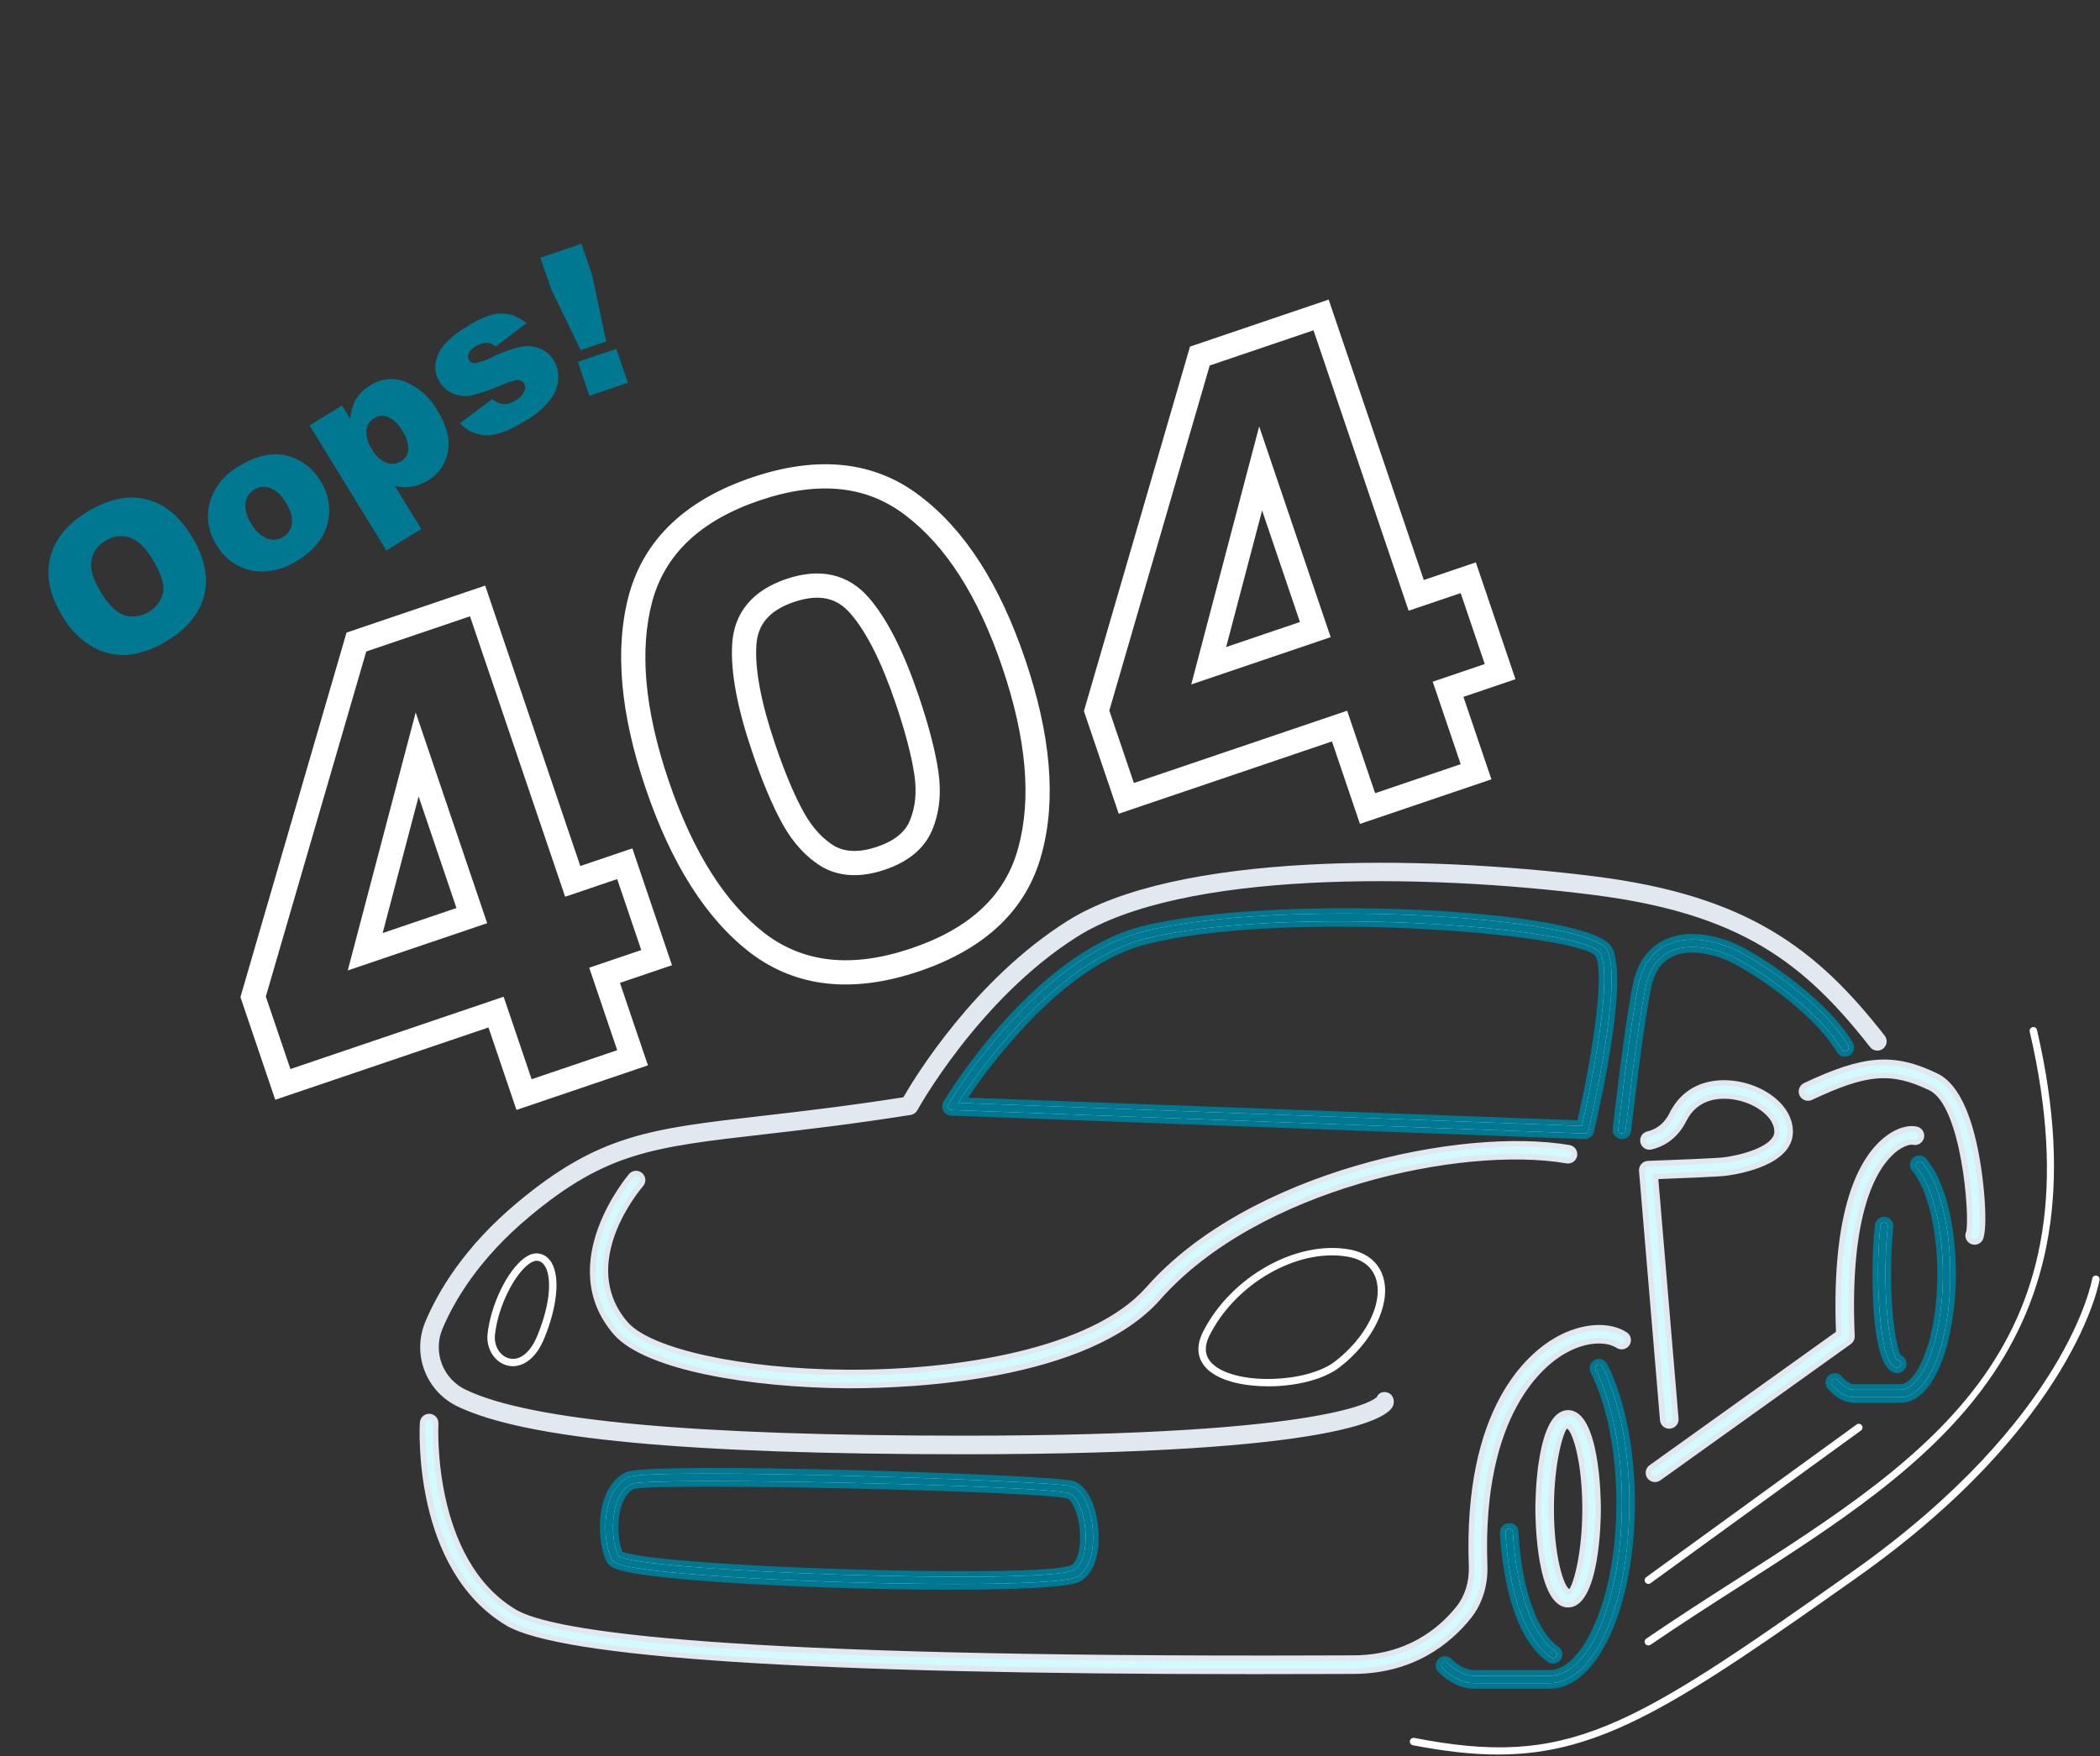 <svg width="520" height="435" viewBox="0 0 520 435" fill="none" xmlns="http://www.w3.org/2000/svg">
<rect x="0" y="0" width="520" height="435" fill="#333333" stroke="none"/>
<path d="M15.432 152.587C12.334 147.54 11.327 142.745 12.409 138.202C13.492 133.659 16.552 129.85 21.588 126.775C26.734 123.643 31.551 122.564 36.026 123.624C40.501 124.683 44.327 127.668 47.341 132.674C49.344 135.671 50.591 139.109 50.975 142.694C51.19 145.703 50.507 148.708 49.012 151.328C47.203 154.328 44.652 156.811 41.604 158.538C38.689 160.47 35.374 161.717 31.908 162.187C28.858 162.465 25.795 161.819 23.117 160.333C19.904 158.49 17.249 155.814 15.432 152.587ZM25.013 146.76C26.935 149.896 28.897 151.785 30.898 152.427C31.904 152.692 32.954 152.751 33.983 152.601C35.013 152.451 36.002 152.094 36.891 151.554C37.779 151.013 38.55 150.299 39.157 149.453C39.764 148.608 40.194 147.649 40.421 146.634C40.732 144.607 39.824 141.861 37.697 138.398C35.906 135.485 34.012 133.716 32.017 133.09C31.008 132.79 29.944 132.717 28.904 132.879C27.863 133.04 26.871 133.431 26 134.022C25.103 134.528 24.332 135.231 23.745 136.078C23.159 136.925 22.772 137.894 22.614 138.912C22.281 140.993 23.087 143.616 25.013 146.76Z" fill="#007892"/>
<path d="M53.662 135.048C52.647 133.506 51.968 131.768 51.67 129.947C51.373 128.126 51.462 126.262 51.934 124.478C52.492 122.56 53.426 120.772 54.68 119.216C55.934 117.661 57.484 116.37 59.24 115.417C63.738 112.663 67.93 111.879 71.815 113.065C74.988 114.076 77.668 116.236 79.329 119.122C80.349 120.664 81.033 122.402 81.338 124.225C81.644 126.047 81.564 127.914 81.103 129.704C80.163 133.307 77.706 136.399 73.639 138.832C70.583 140.905 66.893 141.833 63.22 141.451C61.24 141.194 59.347 140.482 57.689 139.371C56.031 138.26 54.652 136.78 53.662 135.048ZM62.258 129.749C63.096 131.401 64.49 132.704 66.195 133.43C66.841 133.65 67.527 133.725 68.206 133.651C68.884 133.576 69.538 133.354 70.121 132.999C70.704 132.644 71.201 132.165 71.579 131.596C71.956 131.028 72.204 130.383 72.305 129.708C72.397 127.822 71.835 125.961 70.713 124.442C69.888 122.826 68.519 121.553 66.847 120.847C66.216 120.616 65.541 120.531 64.873 120.599C64.204 120.667 63.56 120.887 62.989 121.241C62.391 121.595 61.882 122.082 61.5 122.663C61.118 123.243 60.874 123.904 60.786 124.594C60.659 126.431 61.179 128.255 62.258 129.749Z" fill="#007892"/>
<path d="M95.663 136.351L76.663 105.378L84.689 100.439L86.715 103.757C86.849 102.118 87.3 100.52 88.043 99.052C88.914 97.594 90.134 96.375 91.594 95.506C92.912 94.618 94.434 94.076 96.017 93.932C97.601 93.787 99.195 94.044 100.653 94.678C103.898 96.126 106.592 98.579 108.334 101.676C110.625 105.408 111.484 108.812 110.911 111.889C110.652 113.363 110.073 114.762 109.216 115.989C108.358 117.216 107.243 118.241 105.947 118.991C104.721 119.774 103.349 120.301 101.913 120.539C100.527 120.761 99.11 120.689 97.754 120.329L104.321 131.03L95.663 136.351ZM92.2 111.389C92.952 112.866 94.21 114.023 95.744 114.649C96.342 114.854 96.978 114.921 97.605 114.845C98.232 114.769 98.834 114.553 99.365 114.211C99.853 113.914 100.265 113.506 100.567 113.021C100.87 112.536 101.054 111.987 101.106 111.417C101.134 109.686 100.585 107.996 99.545 106.611C98.791 105.126 97.554 103.943 96.037 103.256C95.492 103.044 94.904 102.962 94.321 103.016C93.738 103.069 93.176 103.257 92.677 103.564C92.15 103.878 91.7 104.307 91.363 104.82C91.026 105.333 90.809 105.916 90.73 106.525C90.641 108.268 91.16 109.987 92.2 111.389Z" fill="#007892"/>
<path d="M113.874 104.856L121.902 98.821C122.681 99.535 123.668 99.982 124.718 100.097C125.765 100.096 126.788 99.783 127.656 99.197C128.646 98.674 129.43 97.832 129.88 96.808C130.017 96.519 130.079 96.202 130.06 95.883C130.042 95.565 129.944 95.257 129.775 94.986C129.583 94.681 129.305 94.438 128.976 94.289C128.647 94.139 128.281 94.089 127.924 94.145C126.476 94.48 125.064 94.959 123.711 95.574C121.415 96.567 119.041 97.372 116.615 97.981C115.164 98.244 113.669 98.088 112.304 97.531C110.879 96.981 109.68 95.967 108.903 94.652C108.02 93.29 107.644 91.661 107.841 90.05C108.089 88.361 108.81 86.776 109.921 85.479C111.519 83.683 113.399 82.161 115.488 80.972C117.436 79.67 119.558 78.651 121.792 77.946C123.21 77.572 124.697 77.543 126.129 77.861C127.682 78.286 129.131 79.025 130.386 80.034L122.739 85.843C122.195 85.298 121.472 84.967 120.704 84.912C119.688 84.889 118.688 85.175 117.837 85.732C117.058 86.127 116.428 86.763 116.041 87.546C115.924 87.813 115.872 88.103 115.891 88.394C115.91 88.684 115.999 88.965 116.149 89.214C116.314 89.486 116.558 89.701 116.85 89.828C117.141 89.955 117.465 89.988 117.776 89.924C119.219 89.629 120.613 89.128 121.914 88.437C124.195 87.273 126.618 86.409 129.122 85.868C130.706 85.573 132.342 85.75 133.826 86.378C135.188 86.959 136.334 87.951 137.103 89.216C137.907 90.573 138.302 92.133 138.239 93.709C138.141 95.59 137.48 97.398 136.341 98.898C134.64 101.053 132.535 102.855 130.143 104.202C126.045 106.719 122.759 107.926 120.285 107.822C117.84 107.72 115.535 106.654 113.874 104.856Z" fill="#007892"/>
<path d="M133.788 63.831L143.991 60.37L146.647 68.2L150.098 84.587L143.797 86.724L136.51 71.694L133.788 63.831ZM143.09 89.625L152.623 86.392L155.477 94.806L145.957 98.034L143.09 89.625Z" fill="#007892"/>
<mask id="path-6-outside-1_1_932" maskUnits="userSpaceOnUse" x="33.206" y="65.36" width="349.535" height="227.501" fill="black">
<rect fill="white" x="33.206" y="65.36" width="349.535" height="227.501"/>
<path d="M70.034 268.586L62.679 246.9L88.246 159.027L118.261 148.846L141.819 218.305L154.705 213.935L162.593 237.192L149.707 241.563L156.636 261.992L129.764 271.106L122.835 250.677L70.034 268.586ZM103.295 186.865L90.432 235.734L116.833 226.78L103.295 186.865ZM162.697 194.227C156.586 176.208 155.228 160.84 158.625 148.123C162.126 135.37 171.63 126.365 187.135 121.106C202.64 115.847 215.608 117.231 226.041 125.257C236.578 133.248 244.902 146.253 251.014 164.273C257.196 182.502 258.537 197.992 255.036 210.745C251.639 223.462 242.188 232.45 226.683 237.709C211.178 242.967 198.157 241.601 187.62 233.61C177.188 225.584 168.88 212.456 162.697 194.227ZM224.613 173.227C221.024 162.646 217.118 154.918 212.894 150.042C208.635 145.062 202.891 143.797 195.663 146.249C188.434 148.701 184.644 153.199 184.294 159.743C183.908 166.182 185.509 174.692 189.098 185.273C191.514 192.397 193.941 198.174 196.378 202.604C198.78 206.929 201.735 210.132 205.244 212.213C208.823 214.153 213.126 214.271 218.155 212.565C223.184 210.859 226.476 208.166 228.03 204.485C229.655 200.663 230.104 196.305 229.379 191.411C228.618 186.412 227.029 180.351 224.613 173.227ZM278.898 197.745L271.543 176.059L297.109 88.186L327.124 78.006L350.683 147.465L363.569 143.094L371.457 166.352L358.571 170.722L365.5 191.151L338.628 200.266L331.699 179.837L278.898 197.745ZM312.158 116.024L299.296 164.894L325.697 155.939L312.158 116.024Z"/>
</mask>
<path d="M70.034 268.586L67.193 269.549L68.157 272.39L70.998 271.427L70.034 268.586ZM62.679 246.9L59.798 246.061L59.534 246.969L59.838 247.863L62.679 246.9ZM88.246 159.027L87.282 156.186L85.802 156.688L85.365 158.189L88.246 159.027ZM118.261 148.846L121.102 147.883L120.138 145.042L117.297 146.005L118.261 148.846ZM141.819 218.305L138.978 219.269L139.942 222.11L142.783 221.146L141.819 218.305ZM154.705 213.935L157.546 212.971L156.583 210.13L153.742 211.094L154.705 213.935ZM162.593 237.192L163.557 240.033L166.398 239.07L165.434 236.229L162.593 237.192ZM149.707 241.563L148.744 238.722L145.903 239.685L146.866 242.526L149.707 241.563ZM156.636 261.992L157.6 264.833L160.441 263.869L159.477 261.028L156.636 261.992ZM129.764 271.106L126.923 272.07L127.887 274.911L130.728 273.947L129.764 271.106ZM122.835 250.677L125.676 249.714L124.713 246.872L121.872 247.836L122.835 250.677ZM103.295 186.865L106.136 185.901L102.932 176.456L100.394 186.101L103.295 186.865ZM90.432 235.734L87.531 234.971L86.11 240.368L91.396 238.575L90.432 235.734ZM116.833 226.78L117.796 229.621L120.637 228.657L119.674 225.816L116.833 226.78ZM72.875 267.622L65.52 245.936L59.838 247.863L67.193 269.549L72.875 267.622ZM65.559 247.738L91.126 159.865L85.365 158.189L59.798 246.061L65.559 247.738ZM89.209 161.868L119.224 151.687L117.297 146.005L87.282 156.186L89.209 161.868ZM115.42 149.81L138.978 219.269L144.66 217.342L121.102 147.883L115.42 149.81ZM142.783 221.146L155.669 216.776L153.742 211.094L140.856 215.464L142.783 221.146ZM151.864 214.898L159.752 238.156L165.434 236.229L157.546 212.971L151.864 214.898ZM161.63 234.351L148.744 238.722L150.671 244.404L163.557 240.033L161.63 234.351ZM146.866 242.526L153.795 262.956L159.477 261.028L152.548 240.599L146.866 242.526ZM155.673 259.151L128.801 268.265L130.728 273.947L157.6 264.833L155.673 259.151ZM132.605 270.143L125.676 249.714L119.994 251.641L126.923 272.07L132.605 270.143ZM121.872 247.836L69.07 265.745L70.998 271.427L123.799 253.518L121.872 247.836ZM100.394 186.101L87.531 234.971L93.333 236.498L106.196 187.628L100.394 186.101ZM91.396 238.575L117.796 229.621L115.869 223.939L89.469 232.893L91.396 238.575ZM119.674 225.816L106.136 185.901L100.454 187.828L113.992 227.743L119.674 225.816ZM158.625 148.123L155.732 147.328L155.729 147.338L155.726 147.349L158.625 148.123ZM226.041 125.257L224.211 127.635L224.22 127.641L224.228 127.648L226.041 125.257ZM255.036 210.745L252.143 209.951L252.14 209.961L252.137 209.971L255.036 210.745ZM187.62 233.61L185.79 235.988L185.799 235.994L185.807 236.001L187.62 233.61ZM212.894 150.042L210.614 151.992L210.621 151.999L210.627 152.006L212.894 150.042ZM184.294 159.743L187.288 159.922L187.289 159.913L187.289 159.903L184.294 159.743ZM196.378 202.604L193.749 204.05L193.755 204.06L196.378 202.604ZM205.244 212.213L203.714 214.794L203.764 214.823L203.814 214.85L205.244 212.213ZM228.03 204.485L225.269 203.311L225.267 203.317L228.03 204.485ZM229.379 191.411L232.346 190.971L232.345 190.96L229.379 191.411ZM165.538 193.264C159.536 175.567 158.333 160.839 161.523 148.897L155.726 147.349C152.123 160.84 153.635 176.848 159.856 195.191L165.538 193.264ZM161.518 148.917C164.692 137.358 173.281 128.972 188.098 123.947L186.171 118.265C169.978 123.757 159.561 133.383 155.732 147.328L161.518 148.917ZM188.098 123.947C202.916 118.921 214.772 120.372 224.211 127.635L227.87 122.879C216.445 114.089 202.363 112.773 186.171 118.265L188.098 123.947ZM224.228 127.648C234.12 135.15 242.173 147.547 248.173 165.236L253.855 163.309C247.631 144.96 239.035 131.347 227.853 122.867L224.228 127.648ZM248.173 165.236C254.246 183.144 255.428 197.984 252.143 209.951L257.929 211.539C261.646 198.001 260.147 181.86 253.855 163.309L248.173 165.236ZM252.137 209.971C249.064 221.478 240.538 229.842 225.719 234.867L227.647 240.55C243.839 235.058 254.214 225.446 257.934 211.519L252.137 209.971ZM225.719 234.867C210.903 239.893 198.984 238.463 189.433 231.22L185.807 236.001C197.33 244.739 211.453 246.042 227.647 240.55L225.719 234.867ZM189.449 231.233C179.657 223.698 171.614 211.177 165.538 193.264L159.856 195.191C166.146 213.735 174.718 227.469 185.79 235.988L189.449 231.233ZM227.454 172.264C223.818 161.544 219.761 153.386 215.162 148.078L210.627 152.006C214.475 156.449 218.23 163.748 221.772 174.191L227.454 172.264ZM215.174 148.092C212.672 145.166 209.619 143.217 206.037 142.429C202.494 141.649 198.68 142.058 194.699 143.408L196.626 149.09C199.874 147.989 202.546 147.804 204.747 148.288C206.91 148.764 208.858 149.938 210.614 151.992L215.174 148.092ZM194.699 143.408C190.718 144.758 187.442 146.754 185.105 149.528C182.742 152.333 181.504 155.737 181.298 159.582L187.289 159.903C187.434 157.204 188.266 155.088 189.693 153.394C191.145 151.671 193.379 150.192 196.626 149.09L194.699 143.408ZM181.299 159.563C180.879 166.574 182.621 175.517 186.257 186.236L191.939 184.309C188.397 173.866 186.937 165.789 187.288 159.922L181.299 159.563ZM186.257 186.236C188.705 193.455 191.197 199.411 193.749 204.05L199.006 201.158C196.684 196.937 194.323 191.339 191.939 184.309L186.257 186.236ZM193.755 204.06C196.36 208.752 199.659 212.389 203.714 214.794L206.774 209.632C203.811 207.875 201.199 205.107 199.001 201.148L193.755 204.06ZM203.814 214.85C208.334 217.301 213.552 217.294 219.119 215.406L217.191 209.724C212.7 211.247 209.311 211.006 206.674 209.576L203.814 214.85ZM219.119 215.406C224.678 213.521 228.805 210.36 230.794 205.652L225.267 203.317C224.146 205.972 221.69 208.198 217.191 209.724L219.119 215.406ZM230.791 205.658C232.67 201.238 233.137 196.306 232.346 190.971L226.411 191.851C227.071 196.304 226.639 200.088 225.269 203.311L230.791 205.658ZM232.345 190.96C231.548 185.725 229.902 179.482 227.454 172.264L221.772 174.191C224.156 181.22 225.688 187.1 226.413 191.863L232.345 190.96ZM278.898 197.745L276.057 198.709L277.02 201.55L279.861 200.586L278.898 197.745ZM271.543 176.059L268.662 175.221L268.398 176.128L268.701 177.023L271.543 176.059ZM297.109 88.186L296.146 85.345L294.666 85.847L294.229 87.348L297.109 88.186ZM327.124 78.006L329.965 77.042L329.002 74.201L326.161 75.165L327.124 78.006ZM350.683 147.465L347.842 148.428L348.805 151.269L351.646 150.306L350.683 147.465ZM363.569 143.094L366.41 142.13L365.446 139.289L362.605 140.253L363.569 143.094ZM371.457 166.352L372.421 169.193L375.262 168.229L374.298 165.388L371.457 166.352ZM358.571 170.722L357.608 167.881L354.767 168.845L355.73 171.686L358.571 170.722ZM365.5 191.151L366.464 193.992L369.305 193.029L368.341 190.188L365.5 191.151ZM338.628 200.266L335.787 201.229L336.751 204.07L339.592 203.107L338.628 200.266ZM331.699 179.837L334.54 178.873L333.577 176.032L330.736 176.996L331.699 179.837ZM312.158 116.024L314.999 115.06L311.796 105.615L309.257 115.26L312.158 116.024ZM299.296 164.894L296.395 164.13L294.974 169.527L300.26 167.735L299.296 164.894ZM325.697 155.939L326.66 158.78L329.501 157.817L328.538 154.976L325.697 155.939ZM281.739 196.782L274.384 175.095L268.701 177.023L276.057 198.709L281.739 196.782ZM274.423 176.897L299.99 89.024L294.229 87.348L268.662 175.221L274.423 176.897ZM298.073 91.027L328.088 80.847L326.161 75.165L296.146 85.345L298.073 91.027ZM324.283 78.969L347.842 148.428L353.524 146.501L329.965 77.042L324.283 78.969ZM351.646 150.306L364.532 145.935L362.605 140.253L349.719 144.624L351.646 150.306ZM360.728 144.058L368.616 167.315L374.298 165.388L366.41 142.13L360.728 144.058ZM370.494 163.511L357.608 167.881L359.535 173.563L372.421 169.193L370.494 163.511ZM355.73 171.686L362.659 192.115L368.341 190.188L361.412 169.759L355.73 171.686ZM364.537 188.31L337.664 197.425L339.592 203.107L366.464 193.992L364.537 188.31ZM341.469 199.302L334.54 178.873L328.858 180.8L335.787 201.229L341.469 199.302ZM330.736 176.996L277.934 194.904L279.861 200.586L332.663 182.678L330.736 176.996ZM309.257 115.26L296.395 164.13L302.197 165.657L315.06 116.788L309.257 115.26ZM300.26 167.735L326.66 158.78L324.733 153.098L298.332 162.053L300.26 167.735ZM328.538 154.976L314.999 115.06L309.317 116.988L322.855 156.903L328.538 154.976Z" fill="white" mask="url(#path-6-outside-1_1_932)"/>
<g clip-path="url(#clip0_1_932)">
<path d="M383.806 418.256H365.095C361.94 418.256 358.945 416.876 356.191 414.153C355.976 413.941 355.805 413.688 355.687 413.409C355.57 413.131 355.508 412.832 355.506 412.53C355.504 412.227 355.561 411.928 355.675 411.647C355.789 411.367 355.957 411.113 356.169 410.897C356.381 410.682 356.634 410.511 356.912 410.393C357.191 410.276 357.49 410.214 357.792 410.212C358.094 410.21 358.394 410.267 358.674 410.381C358.954 410.495 359.209 410.663 359.425 410.875C361.287 412.714 363.197 413.646 365.086 413.646H383.809C391.577 413.646 400.237 396.634 400.237 372.226C400.237 359.711 397.918 347.937 393.872 339.922C393.595 339.377 393.546 338.744 393.736 338.163C393.926 337.582 394.338 337.101 394.883 336.824C395.428 336.547 396.061 336.499 396.642 336.688C397.223 336.878 397.704 337.291 397.981 337.836C402.337 346.477 404.835 358.993 404.835 372.214C404.835 398.038 395.597 418.256 383.806 418.256ZM384.589 412.058C384.12 412.059 383.662 411.914 383.278 411.644C373.817 405.061 371.821 387.096 371.41 379.676C371.375 379.068 371.582 378.471 371.988 378.016C372.393 377.561 372.962 377.286 373.57 377.25C375.06 377.152 375.93 378.144 375.996 379.417C376.794 393.467 380.495 404.105 385.901 407.871C386.302 408.151 386.603 408.552 386.761 409.014C386.919 409.477 386.925 409.978 386.779 410.445C386.633 410.912 386.342 411.32 385.948 411.61C385.554 411.9 385.079 412.057 384.589 412.058ZM235.343 393.75C204.129 393.75 160.513 391.595 152.62 388.636C151.767 388.317 150.587 387.76 150.075 386.598C147.691 381.166 147.259 368.489 154.991 364.634C160.555 361.862 261.176 365.28 265.768 366.797C269.907 368.174 271.727 374.393 272.01 379.312C272.38 385.57 270.565 390.245 267.159 391.849C264.308 393.175 251.479 393.75 235.343 393.75ZM154.103 384.295C162.274 388.097 257.803 391.071 265.207 387.674C266.721 386.962 267.654 383.553 267.416 379.572C267.118 374.723 265.404 371.526 264.319 371.165C257.743 369.282 163.004 367.196 156.949 368.799C152.816 370.981 152.301 379.581 154.103 384.295ZM470.582 347.446H459.148C457.513 347.446 455.051 346.832 452.593 343.912C452.392 343.681 452.239 343.413 452.143 343.123C452.047 342.833 452.01 342.527 452.034 342.222C452.058 341.917 452.142 341.62 452.282 341.349C452.421 341.077 452.614 340.836 452.848 340.639C453.082 340.443 453.352 340.295 453.644 340.204C453.936 340.113 454.243 340.082 454.547 340.111C454.851 340.14 455.147 340.229 455.416 340.374C455.685 340.518 455.923 340.715 456.115 340.953C456.839 341.817 457.954 342.845 459.145 342.845H470.582C474.396 342.845 479.718 332.46 479.718 315.546C479.718 304.616 477.236 294.374 473.538 290.054C473.325 289.827 473.16 289.559 473.053 289.266C472.947 288.973 472.901 288.662 472.918 288.351C472.935 288.04 473.015 287.735 473.154 287.456C473.292 287.177 473.486 286.929 473.723 286.727C473.96 286.525 474.236 286.373 474.533 286.281C474.831 286.189 475.144 286.158 475.454 286.19C475.764 286.223 476.064 286.318 476.336 286.47C476.608 286.622 476.846 286.827 477.037 287.074C481.527 292.324 484.319 303.237 484.319 315.555C484.313 331.009 479.498 347.446 470.582 347.446ZM469.796 340.094C464.73 340.094 463.669 326.685 463.669 315.424C463.655 311.437 463.847 307.451 464.244 303.484C464.269 303.178 464.354 302.88 464.496 302.608C464.637 302.335 464.832 302.094 465.068 301.898C465.304 301.702 465.577 301.555 465.871 301.467C466.165 301.378 466.473 301.349 466.779 301.381C467.084 301.413 467.379 301.506 467.648 301.654C467.917 301.802 468.153 302.003 468.343 302.244C468.533 302.485 468.673 302.761 468.755 303.057C468.836 303.353 468.858 303.662 468.818 303.967C468.441 307.774 468.258 311.598 468.27 315.424C468.27 327.12 469.76 334.084 470.654 335.657C471.15 335.856 471.562 336.221 471.819 336.69C472.076 337.159 472.161 337.703 472.06 338.228C471.959 338.753 471.679 339.227 471.266 339.567C470.854 339.908 470.336 340.094 469.801 340.094H469.796ZM401.616 282.136C401.531 282.136 401.445 282.13 401.36 282.118C400.754 282.05 400.199 281.744 399.818 281.268C399.437 280.791 399.261 280.183 399.328 279.577C399.45 278.51 402.308 253.354 404.394 243.47C405.41 238.702 407.85 235.126 411.459 233.138C415.887 230.704 421.754 230.734 428.408 233.198C434.183 235.335 451.976 246.756 458.803 258.25C459.114 258.774 459.205 259.4 459.054 259.991C458.904 260.581 458.525 261.088 458.001 261.399C457.477 261.711 456.851 261.801 456.26 261.651C455.67 261.501 455.163 261.122 454.852 260.598C448.495 249.912 431.528 239.259 426.817 237.51C421.51 235.543 416.843 235.424 413.676 237.167C411.238 238.508 409.632 240.952 408.908 244.426C406.843 254.105 403.932 279.836 403.908 280.092C403.843 280.655 403.573 281.175 403.149 281.552C402.725 281.929 402.178 282.137 401.61 282.136H401.616ZM392.429 282.136C392.402 282.139 392.374 282.139 392.346 282.136L235.513 276.317C235.113 276.304 234.723 276.187 234.382 275.976C234.041 275.766 233.761 275.47 233.57 275.118C233.38 274.766 233.284 274.37 233.294 273.97C233.304 273.569 233.419 273.178 233.627 272.836C234.521 271.346 255.827 236.288 282.687 229.44C314.551 221.323 394.012 224.89 399.173 234.676C403.345 242.585 396.148 274.132 394.67 280.372C394.548 280.876 394.26 281.323 393.852 281.643C393.445 281.963 392.942 282.137 392.423 282.136H392.429ZM239.73 271.868L390.615 277.467C393.815 263.485 397.582 241.539 395.085 236.813C390.838 231.276 317.975 225.191 283.808 233.889C263.423 239.092 245.707 262.985 239.724 271.868H239.73Z" fill="#007892"/>
<path d="M310.239 414.653C200.825 414.653 138.641 410.589 125.292 402.561C102.12 388.618 103.881 353.805 103.971 352.33C104.006 351.721 104.281 351.151 104.737 350.746C105.192 350.341 105.789 350.133 106.398 350.168C107.006 350.203 107.576 350.478 107.981 350.934C108.387 351.389 108.595 351.986 108.56 352.595C108.539 352.932 106.888 386.121 127.664 398.622C136.821 404.129 178.977 410.541 327.689 410.02L334.984 409.999C348.215 409.999 356.251 403.413 360.665 397.886C362.751 395.255 363.844 391.732 363.707 387.972C362.259 348.53 378.35 335.121 385.335 331.188C391.658 327.636 398.533 327.18 402.877 330.031C403.365 330.376 403.701 330.897 403.812 331.484C403.923 332.072 403.801 332.679 403.473 333.179C403.145 333.678 402.635 334.03 402.052 334.161C401.468 334.291 400.857 334.19 400.347 333.878C397.963 332.305 393.1 332.09 387.591 335.198C382.716 337.943 366.907 349.853 368.308 387.805C368.481 392.662 367.041 397.26 364.258 400.755C359.216 407.073 350.047 414.6 334.984 414.6L327.707 414.621C321.76 414.642 315.937 414.653 310.239 414.653ZM388.291 398.133C380.412 398.133 380.183 376.201 380.183 373.698C380.183 371.195 380.412 349.263 388.291 349.263C396.17 349.263 396.408 371.195 396.408 373.698C396.408 376.201 396.182 398.133 388.291 398.133ZM388.023 353.811C387.209 354.612 384.784 361.943 384.784 373.701C384.784 385.46 387.209 392.79 388.562 393.589C389.384 392.79 391.807 385.457 391.807 373.701C391.807 361.946 389.384 354.612 388.023 353.811ZM409.805 367.08C409.318 367.081 408.843 366.926 408.449 366.639C408.054 366.352 407.762 365.948 407.612 365.483C407.463 365.019 407.465 364.52 407.618 364.057C407.772 363.594 408.068 363.192 408.464 362.908L454.62 329.868C453.46 299.095 460.436 286.719 466.539 281.767C469.85 279.085 472.916 278.59 474.742 279.058C475.036 279.133 475.312 279.266 475.554 279.448C475.796 279.629 476.001 279.857 476.155 280.118C476.309 280.379 476.41 280.668 476.453 280.968C476.496 281.268 476.479 281.573 476.404 281.866C476.328 282.16 476.196 282.436 476.014 282.678C475.832 282.92 475.604 283.124 475.344 283.279C475.083 283.433 474.794 283.534 474.494 283.577C474.194 283.62 473.889 283.603 473.595 283.528C473.297 283.444 471.509 283.569 469.221 285.527C464.915 289.187 457.897 299.947 459.262 330.925C459.277 331.307 459.198 331.686 459.031 332.03C458.864 332.374 458.615 332.671 458.306 332.895L411.14 366.657C410.747 366.936 410.276 367.084 409.794 367.08H409.805ZM238.717 360.191C170.046 360.191 130.208 356.436 113.348 348.372C109.571 346.581 106.629 343.405 105.131 339.502C103.633 335.6 103.694 331.271 105.303 327.412C108.399 320.01 114.886 308.859 128.188 297.777C148.293 281.028 160.928 279.573 188.623 276.391C197.952 275.318 209.511 273.989 223.687 271.778C226.711 266.537 241.324 242.638 264.213 228.162C291.061 211.177 351.472 211.579 395.046 217.08C432.911 221.863 449.986 235.159 466.682 256.503C466.868 256.741 467.006 257.013 467.087 257.304C467.168 257.594 467.19 257.898 467.154 258.197C467.118 258.497 467.023 258.786 466.874 259.049C466.726 259.312 466.528 259.543 466.29 259.729C466.053 259.915 465.781 260.053 465.49 260.134C465.199 260.215 464.896 260.238 464.596 260.201C464.297 260.165 464.007 260.07 463.744 259.922C463.482 259.773 463.251 259.575 463.064 259.337C446.714 238.445 430.945 226.261 394.474 221.642C351.656 216.231 292.497 215.718 266.668 232.048C242.394 247.4 227.307 274.701 227.158 274.979C226.989 275.287 226.752 275.554 226.464 275.757C226.176 275.96 225.846 276.094 225.498 276.15C210.73 278.48 198.76 279.857 189.144 280.959C161.58 284.127 150.173 285.429 131.126 301.312C118.539 311.795 112.442 322.26 109.537 329.191C108.388 331.963 108.35 335.072 109.432 337.871C110.514 340.671 112.633 342.946 115.348 344.224C131.338 351.871 171.697 355.59 238.714 355.59C331.203 355.59 340.58 346.418 340.923 346.024C341.412 344.853 342.648 344.505 343.822 344.999C344.997 345.494 345.426 347.037 344.934 348.209C343.757 351.016 332.588 360.191 238.717 360.191ZM413.337 353.867C412.76 353.867 412.205 353.651 411.78 353.26C411.356 352.87 411.094 352.335 411.045 351.761L405.851 290.021C405.826 289.711 405.864 289.399 405.963 289.103C406.061 288.808 406.218 288.536 406.425 288.303C406.632 288.071 406.883 287.882 407.165 287.749C407.446 287.616 407.751 287.542 408.062 287.53C414.77 287.291 425.298 286.859 426.803 286.657C432.965 285.831 439.252 283.426 439.354 280.426C439.434 278.131 437.637 276.316 436.559 275.44C433.191 272.696 427.977 271.489 423.879 272.49C422.578 272.804 421.359 273.394 420.307 274.222C419.255 275.049 418.394 276.094 417.783 277.285C417.735 277.368 417.687 277.449 417.634 277.526C415.178 282.592 411.158 284.207 408.941 284.711C408.346 284.846 407.722 284.738 407.206 284.413C406.69 284.087 406.324 283.57 406.189 282.975C406.055 282.38 406.162 281.756 406.487 281.24C406.813 280.723 407.33 280.358 407.925 280.223C409.686 279.824 412.097 278.632 413.638 275.211C413.722 275.021 413.831 274.844 413.962 274.684C414.892 273.023 416.157 271.573 417.676 270.426C419.196 269.279 420.937 268.46 422.789 268.021C428.287 266.68 434.982 268.232 439.455 271.871C442.462 274.317 444.062 277.41 443.955 280.584C443.677 288.427 431.228 290.715 427.419 291.213C425.631 291.454 415.5 291.856 410.637 292.038L415.646 351.367C415.695 351.975 415.502 352.578 415.107 353.043C414.713 353.509 414.15 353.799 413.542 353.849L413.337 353.867ZM210.739 343.849H209.654C186.531 343.709 159.718 339.504 151.923 330.44C136.848 312.891 155.618 290.96 155.796 290.739C156.201 290.292 156.764 290.022 157.366 289.986C157.967 289.95 158.559 290.152 159.013 290.548C159.468 290.944 159.749 291.502 159.796 292.103C159.843 292.704 159.652 293.299 159.265 293.761C158.589 294.535 142.926 312.921 155.391 327.433C161.142 334.123 183.965 339.093 209.663 339.248C236.801 339.421 270.357 334.135 283.838 318.827C309.027 290.221 361.862 279.022 388.657 283.611C389.259 283.714 389.795 284.052 390.147 284.55C390.499 285.049 390.639 285.666 390.536 286.268C390.433 286.869 390.095 287.405 389.597 287.757C389.099 288.11 388.481 288.25 387.88 288.147C362.152 283.724 311.458 294.452 287.321 321.867C269.526 342.067 225.546 343.849 210.739 343.849ZM488.965 308.293C488.577 308.295 488.196 308.198 487.855 308.012C487.515 307.826 487.227 307.557 487.019 307.229C486.811 306.902 486.689 306.527 486.664 306.14C486.64 305.753 486.714 305.366 486.879 305.015C487.773 300.984 485.688 273.864 477.734 270.044C468.279 265.5 462.313 265.994 448.678 272.428C448.124 272.689 447.49 272.719 446.915 272.512C446.339 272.305 445.869 271.878 445.608 271.325C445.348 270.772 445.317 270.138 445.524 269.562C445.731 268.987 446.158 268.517 446.711 268.256C461.572 261.238 468.968 260.705 479.725 265.872C483.748 267.806 486.876 272.973 488.983 281.23C491.415 290.679 492.44 305.048 490.84 307.292C490.632 307.596 490.354 307.846 490.029 308.02C489.704 308.194 489.343 308.288 488.974 308.293H488.965Z" fill="#E2E8F0"/>
<path d="M388.291 396.754C383.871 396.754 381.562 385.159 381.562 373.701C381.562 362.244 383.871 350.649 388.291 350.649C392.71 350.649 395.031 362.244 395.031 373.701C395.031 385.159 392.713 396.754 388.291 396.754ZM388.291 352.488C386.297 352.488 383.407 360.754 383.407 373.701C383.407 386.649 386.297 394.912 388.291 394.912C390.284 394.912 393.187 386.649 393.187 373.701C393.187 360.754 390.287 352.488 388.291 352.488Z" fill="#D3FAFF"/>
<path d="M238.717 358.817C170.258 358.817 130.611 355.107 113.948 347.136C110.488 345.5 107.791 342.595 106.415 339.024C105.039 335.453 105.09 331.489 106.558 327.955C109.6 320.693 115.974 309.748 129.058 298.847C148.848 282.36 161.351 280.918 188.763 277.771C198.257 276.68 210.042 275.327 224.548 273.048C226.535 269.558 241.599 244.098 264.937 229.336C291.481 212.548 351.526 212.983 394.859 218.457C432.25 223.183 449.092 236.297 465.583 257.365C465.657 257.46 465.712 257.569 465.744 257.685C465.776 257.801 465.786 257.923 465.771 258.043C465.756 258.162 465.718 258.278 465.659 258.383C465.599 258.488 465.52 258.581 465.425 258.655C465.33 258.729 465.221 258.784 465.105 258.817C464.988 258.849 464.867 258.858 464.747 258.843C464.627 258.829 464.511 258.79 464.406 258.731C464.301 258.672 464.209 258.592 464.134 258.497C447.563 237.313 431.576 224.95 394.632 220.283C351.588 214.845 292.054 214.359 265.917 230.892C241.342 246.432 226.083 274.049 225.934 274.326C225.866 274.45 225.771 274.556 225.656 274.638C225.541 274.719 225.408 274.772 225.269 274.794C210.525 277.121 198.576 278.495 188.968 279.597C161.122 282.801 149.599 284.124 130.23 300.26C117.416 310.925 111.215 321.593 108.256 328.667C106.968 331.765 106.923 335.239 108.13 338.369C109.337 341.5 111.703 344.045 114.737 345.476C131.147 353.322 170.541 356.978 238.714 356.978C334.347 356.978 341.749 347.3 342.02 346.886C342.068 346.777 342.137 346.679 342.223 346.598C342.309 346.516 342.411 346.453 342.522 346.411C342.633 346.369 342.751 346.35 342.869 346.354C342.988 346.358 343.104 346.386 343.212 346.436C343.437 346.541 343.611 346.731 343.698 346.964C343.785 347.196 343.777 347.454 343.677 347.681C343.194 348.811 336.158 358.817 238.717 358.817Z" fill="#E2E8F0"/>
<path d="M488.974 306.911C488.783 306.913 488.596 306.853 488.441 306.741C488.251 306.607 488.119 306.406 488.073 306.178C488.026 305.951 488.068 305.714 488.191 305.516C489.084 303.105 487.812 273.364 478.336 268.81C468.544 264.099 462.042 264.618 448.1 271.194C447.879 271.299 447.626 271.313 447.396 271.231C447.165 271.149 446.977 270.98 446.872 270.759C446.767 270.539 446.754 270.285 446.835 270.055C446.917 269.825 447.086 269.637 447.307 269.531C461.878 262.654 468.711 262.141 479.141 267.148C482.776 268.897 485.637 273.763 487.657 281.609C490.214 291.541 490.837 304.956 489.722 306.52C489.638 306.641 489.526 306.739 489.396 306.807C489.266 306.875 489.121 306.911 488.974 306.911Z" fill="#D3FAFF"/>
<path d="M409.794 365.7C409.598 365.702 409.407 365.64 409.249 365.525C409.091 365.411 408.973 365.248 408.914 365.062C408.854 364.876 408.856 364.675 408.918 364.49C408.98 364.305 409.1 364.144 409.26 364.032L456.014 330.559C454.673 298.183 462.57 286.755 467.4 282.839C470.323 280.456 473.005 280.053 474.391 280.399C474.627 280.46 474.83 280.612 474.954 280.822C475.079 281.032 475.115 281.283 475.055 281.519C475.027 281.637 474.975 281.748 474.902 281.846C474.83 281.943 474.739 282.025 474.635 282.087C474.53 282.149 474.415 282.189 474.295 282.206C474.174 282.223 474.052 282.215 473.935 282.184C473.062 281.963 470.955 282.339 468.571 284.27C463.97 288.001 456.473 299.029 457.882 330.979C457.892 331.133 457.861 331.286 457.794 331.424C457.727 331.563 457.625 331.681 457.498 331.769L410.336 365.53C410.178 365.645 409.988 365.704 409.794 365.7Z" fill="#D3FAFF"/>
<path d="M413.348 352.488C413.118 352.487 412.897 352.4 412.728 352.245C412.559 352.089 412.453 351.876 412.433 351.647L407.24 289.905C407.229 289.78 407.244 289.654 407.284 289.535C407.324 289.416 407.387 289.307 407.471 289.214C407.555 289.12 407.657 289.045 407.771 288.993C407.885 288.941 408.008 288.912 408.133 288.909C408.3 288.909 424.91 288.313 427.005 288.015C433.263 287.178 440.605 284.696 440.751 280.465C440.828 278.325 439.648 276.153 437.443 274.359C433.76 271.379 428.072 270.047 423.566 271.138C422.076 271.497 420.681 272.174 419.475 273.12C418.27 274.067 417.282 275.261 416.578 276.623C416.55 276.686 416.51 276.744 416.462 276.793C414.376 281.215 411.081 282.804 408.655 283.349C408.417 283.398 408.169 283.352 407.963 283.222C407.758 283.092 407.611 282.888 407.552 282.652C407.526 282.534 407.522 282.412 407.543 282.293C407.563 282.174 407.607 282.06 407.671 281.958C407.736 281.856 407.82 281.767 407.919 281.698C408.017 281.628 408.129 281.579 408.247 281.552C410.315 281.084 413.146 279.696 414.913 275.756C414.959 275.653 415.025 275.559 415.106 275.479C415.94 273.952 417.086 272.617 418.468 271.56C419.85 270.503 421.439 269.748 423.131 269.344C428.227 268.092 434.455 269.537 438.605 272.92C441.269 275.086 442.685 277.783 442.596 280.515C442.348 287.452 429.782 289.49 427.249 289.824C425.345 290.086 412.8 290.557 409.165 290.691L414.272 351.48C414.293 351.723 414.216 351.965 414.059 352.151C413.902 352.338 413.678 352.455 413.435 352.476L413.348 352.488Z" fill="#D3FAFF"/>
<path d="M310.046 413.274C201.016 413.274 139.133 409.278 126.004 401.378C103.539 387.865 105.324 352.765 105.347 352.41C105.351 352.288 105.379 352.169 105.431 352.058C105.482 351.948 105.556 351.85 105.647 351.769C105.738 351.688 105.844 351.626 105.96 351.588C106.075 351.55 106.198 351.535 106.319 351.546C106.439 351.553 106.557 351.583 106.666 351.636C106.774 351.689 106.871 351.762 106.952 351.853C107.032 351.943 107.093 352.048 107.132 352.162C107.171 352.276 107.188 352.397 107.18 352.517C107.162 352.86 105.443 386.863 126.951 399.805C140.48 407.943 207.971 411.84 327.695 411.402C330.809 411.402 333.277 411.381 334.984 411.381C348.766 411.381 357.145 404.51 361.743 398.747C364.05 395.856 365.236 392.012 365.084 387.921C363.665 349.24 379.25 336.2 386.011 332.391C391.878 329.087 398.205 328.622 402.102 331.185C402.306 331.318 402.449 331.527 402.498 331.766C402.548 332.005 402.501 332.253 402.368 332.457C402.301 332.558 402.216 332.645 402.116 332.713C402.017 332.781 401.904 332.829 401.786 332.853C401.548 332.903 401.299 332.856 401.095 332.722C397.749 330.517 392.179 331.018 386.902 333.995C380.43 337.639 365.528 350.181 366.91 387.856C367.08 392.382 365.748 396.661 363.168 399.897C358.316 405.976 349.484 413.22 334.972 413.22C333.271 413.22 330.8 413.22 327.689 413.241C321.684 413.265 315.803 413.276 310.046 413.274Z" fill="#D3FAFF"/>
<path d="M210.894 342.469C210.48 342.469 210.078 342.469 209.669 342.469C182.255 342.302 159.483 337.106 152.972 329.531C138.668 312.879 156.673 291.845 156.845 291.636C157.006 291.452 157.233 291.339 157.477 291.322C157.72 291.305 157.96 291.386 158.145 291.547C158.329 291.707 158.442 291.934 158.458 292.178C158.475 292.421 158.394 292.662 158.234 292.846C158.061 293.042 141.1 312.891 154.36 328.333C160.439 335.413 183.184 340.47 209.666 340.634H210.888C238.005 340.634 271.302 335.166 284.884 319.742C309.763 291.478 361.973 280.447 388.434 284.973C388.553 284.993 388.667 285.037 388.77 285.101C388.872 285.166 388.96 285.25 389.03 285.349C389.099 285.448 389.149 285.56 389.175 285.678C389.201 285.796 389.203 285.918 389.182 286.037C389.165 286.157 389.123 286.273 389.06 286.377C388.997 286.481 388.913 286.571 388.813 286.641C388.714 286.711 388.601 286.76 388.482 286.786C388.363 286.811 388.24 286.812 388.121 286.788C362.074 282.318 310.719 293.174 286.261 320.958C272.291 336.834 238.407 342.469 210.894 342.469Z" fill="#D3FAFF"/>
<path d="M470.583 346.063H459.149C457.197 346.063 455.347 345.041 453.651 343.027C453.493 342.839 453.416 342.597 453.436 342.353C453.457 342.108 453.574 341.882 453.761 341.724C453.949 341.566 454.191 341.489 454.435 341.51C454.679 341.531 454.905 341.647 455.064 341.835C456.393 343.42 457.766 344.219 459.149 344.219H470.583C475.648 344.219 481.099 332.692 481.099 315.537C481.099 304.131 478.548 293.784 474.588 289.148C474.444 288.96 474.378 288.725 474.403 288.491C474.428 288.256 474.542 288.04 474.722 287.887C474.902 287.734 475.133 287.656 475.369 287.669C475.604 287.682 475.826 287.784 475.988 287.956C480.211 292.893 482.943 303.722 482.943 315.543C482.937 332.66 477.505 346.063 470.583 346.063Z" fill="#E2E8F0"/>
<path d="M383.806 416.876H365.095C362.318 416.876 359.648 415.631 357.16 413.175C356.986 413.004 356.887 412.77 356.885 412.526C356.883 412.281 356.978 412.046 357.15 411.872C357.321 411.698 357.555 411.599 357.799 411.597C358.044 411.595 358.279 411.69 358.453 411.861C360.587 413.968 362.819 415.038 365.095 415.038H383.818C393.651 415.038 401.623 395.83 401.623 372.223C401.623 359.496 399.239 347.49 395.115 339.293C395.012 339.076 394.998 338.828 395.076 338.602C395.154 338.375 395.317 338.188 395.531 338.081C395.745 337.973 395.993 337.953 396.221 338.025C396.449 338.098 396.641 338.256 396.753 338.467C401.018 346.918 403.467 359.222 403.467 372.223C403.455 397.257 394.826 416.876 383.806 416.876Z" fill="#E2E8F0"/>
<path d="M392.424 280.745H392.388L235.555 274.925C235.396 274.918 235.241 274.869 235.105 274.785C234.969 274.7 234.858 274.582 234.781 274.442C234.704 274.302 234.666 274.144 234.669 273.985C234.673 273.825 234.719 273.67 234.801 273.533C235.695 272.061 256.703 237.477 283.024 230.76C316.101 222.333 393.509 226.887 397.946 235.305C402.031 243.067 393.676 278.533 393.318 280.038C393.271 280.24 393.157 280.42 392.995 280.548C392.832 280.677 392.631 280.746 392.424 280.745ZM237.221 273.146L391.7 278.879C394.173 268.271 399.373 241.962 396.319 236.16C392.767 229.422 316.616 224.097 283.477 232.545C260.75 238.35 241.411 266.647 237.221 273.155V273.146Z" fill="#E2E8F0"/>
<path d="M401.611 280.745C401.577 280.748 401.543 280.748 401.51 280.745C401.268 280.718 401.046 280.596 400.894 280.406C400.741 280.216 400.67 279.974 400.696 279.731C400.726 279.469 403.655 253.586 405.762 243.756C406.692 239.384 408.894 236.133 412.142 234.345C416.182 232.11 421.656 232.158 427.935 234.488C433.579 236.574 450.957 247.734 457.623 258.95C457.693 259.054 457.741 259.171 457.765 259.294C457.788 259.417 457.786 259.543 457.758 259.666C457.731 259.788 457.679 259.903 457.606 260.004C457.532 260.106 457.439 260.191 457.331 260.255C457.224 260.319 457.104 260.361 456.98 260.377C456.856 260.394 456.73 260.385 456.609 260.351C456.489 260.317 456.377 260.258 456.279 260.179C456.182 260.1 456.102 260.002 456.044 259.892C449.864 249.495 433.045 238.344 427.3 236.214C421.555 234.083 416.6 233.991 413.018 235.957C410.214 237.498 408.378 240.251 407.55 244.137C405.464 253.881 402.562 279.675 402.532 279.934C402.504 280.158 402.395 280.365 402.225 280.514C402.056 280.664 401.837 280.746 401.611 280.745Z" fill="#E2E8F0"/>
<path d="M469.79 338.712C465.094 338.712 465.04 316.363 465.04 315.424C465.028 311.485 465.219 307.549 465.612 303.63C465.645 303.391 465.767 303.173 465.955 303.02C466.143 302.868 466.381 302.793 466.622 302.81C466.742 302.823 466.859 302.859 466.965 302.916C467.072 302.974 467.166 303.051 467.242 303.145C467.318 303.239 467.375 303.347 467.409 303.463C467.443 303.579 467.454 303.7 467.442 303.821C467.058 307.676 466.872 311.549 466.884 315.424C466.884 328.705 468.795 336.343 469.864 336.879C469.983 336.879 470.101 336.903 470.211 336.949C470.32 336.995 470.42 337.062 470.503 337.147C470.586 337.232 470.652 337.333 470.695 337.443C470.739 337.554 470.761 337.672 470.758 337.791C470.755 337.915 470.728 338.037 470.677 338.151C470.627 338.264 470.555 338.367 470.465 338.452C470.375 338.538 470.269 338.604 470.153 338.649C470.037 338.694 469.914 338.715 469.79 338.712Z" fill="#E2E8F0"/>
<path d="M384.59 410.666C384.402 410.664 384.218 410.606 384.063 410.499C377.757 406.107 373.633 394.837 372.787 379.583C372.774 379.341 372.857 379.103 373.018 378.922C373.179 378.741 373.406 378.63 373.648 378.615C373.889 378.61 374.124 378.697 374.304 378.858C374.484 379.019 374.597 379.242 374.619 379.482C375.439 393.952 379.363 404.984 385.117 408.983C385.318 409.122 385.454 409.336 385.497 409.576C385.54 409.816 385.486 410.064 385.347 410.264C385.262 410.386 385.149 410.487 385.017 410.557C384.886 410.627 384.739 410.664 384.59 410.666Z" fill="#E2E8F0"/>
<path d="M236.682 392.316C205.539 392.316 160.645 390.174 153.103 387.343C152.117 386.973 151.571 386.571 151.339 386.044C149.05 380.823 148.925 369.202 155.603 365.867C160.603 363.388 261.182 366.731 265.333 368.108C268.611 369.193 270.345 374.55 270.631 379.384C270.891 383.755 269.961 388.994 266.573 390.585C263.989 391.801 251.995 392.316 236.682 392.316ZM156.422 367.515C151.02 370.215 150.99 380.665 153.025 385.302C156.706 389.301 257.898 392.62 265.795 388.922C267.881 387.93 269.073 384.229 268.793 379.491C268.495 374.67 266.77 370.525 264.758 369.857C258.673 367.837 160.532 365.73 156.422 367.515Z" fill="#E2E8F0"/>
<path d="M314.029 343.369C308.159 343.369 302.548 342.124 299.464 339.57C297.378 337.842 295.414 334.743 297.923 329.799C304.825 316.211 321.035 307.087 334.176 309.476C338.679 310.296 341.691 312.921 342.657 316.869C344.266 323.47 339.763 332.43 331.703 338.655C327.677 341.766 320.695 343.369 314.029 343.369ZM329.823 310.934C318.338 310.934 305.432 319.089 299.568 330.63C297.974 333.774 298.323 336.233 300.641 338.155C306.601 343.083 323.669 342.541 330.579 337.201C338.083 331.402 342.317 323.222 340.875 317.304C340.085 314.059 337.651 311.979 333.848 311.288C332.519 311.049 331.17 310.931 329.82 310.934H329.823Z" fill="white"/>
<path d="M126.987 338.381C126.522 338.381 126.059 338.322 125.607 338.208C122.422 337.392 120.327 334.007 120.735 330.332C121.525 323.181 125.56 314.837 129.723 311.679C131.04 310.677 132.318 310.281 133.471 310.487C134.809 310.713 135.909 311.544 136.654 312.871C138.695 316.548 137.971 323.684 134.768 331.495C132.667 336.596 129.58 338.378 126.987 338.381ZM132.896 312.266C132.166 312.266 131.382 312.73 130.831 313.16C127.488 315.681 123.382 323.27 122.565 330.547C122.267 333.315 123.757 335.848 126.063 336.438C128.698 337.109 131.335 335.017 133.066 330.803C136.642 322.063 136.377 316.166 135.048 313.773C134.574 312.927 133.939 312.429 133.161 312.283C133.074 312.27 132.985 312.264 132.896 312.266Z" fill="white"/>
<path d="M408.158 407.546C407.962 407.547 407.771 407.485 407.612 407.369C407.454 407.253 407.338 407.089 407.279 406.902C407.221 406.714 407.224 406.513 407.288 406.328C407.353 406.143 407.475 405.983 407.636 405.872C414.961 400.857 422.461 396.038 429.717 391.399C478.512 360.137 520.65 333.133 502.598 255.517C502.544 255.279 502.586 255.03 502.715 254.822C502.844 254.615 503.049 254.468 503.287 254.412C503.405 254.38 503.528 254.373 503.649 254.39C503.77 254.408 503.886 254.45 503.989 254.514C504.093 254.579 504.183 254.663 504.253 254.764C504.322 254.864 504.371 254.977 504.395 255.097C522.739 333.995 478.039 362.637 430.706 392.963C423.465 397.6 415.98 402.4 408.679 407.397C408.524 407.498 408.343 407.55 408.158 407.546Z" fill="white"/>
<path d="M408.157 392.304C407.963 392.303 407.775 392.241 407.619 392.127C407.463 392.012 407.347 391.852 407.287 391.668C407.227 391.484 407.227 391.285 407.286 391.101C407.346 390.917 407.462 390.756 407.618 390.642L459.765 352.798C459.963 352.668 460.203 352.62 460.436 352.663C460.669 352.706 460.876 352.837 461.014 353.028C461.153 353.22 461.213 353.458 461.181 353.692C461.149 353.926 461.029 354.14 460.844 354.287L408.696 392.132C408.539 392.244 408.35 392.305 408.157 392.304Z" fill="white"/>
<path d="M370.942 434.562C364.488 434.562 357.628 433.763 349.854 432.262C349.615 432.214 349.404 432.074 349.267 431.872C349.131 431.67 349.079 431.422 349.124 431.183C349.146 431.064 349.192 430.95 349.258 430.849C349.325 430.748 349.411 430.661 349.511 430.593C349.611 430.525 349.724 430.478 349.843 430.454C349.961 430.43 350.084 430.429 350.202 430.453C388.276 437.825 402.946 428.733 458.988 389.051C512.029 351.475 518.019 317.051 518.073 316.706C518.088 316.585 518.129 316.468 518.191 316.363C518.253 316.259 518.337 316.168 518.435 316.096C518.534 316.025 518.647 315.974 518.766 315.948C518.885 315.922 519.008 315.92 519.128 315.943C519.369 315.981 519.585 316.113 519.729 316.31C519.873 316.507 519.933 316.753 519.896 316.995C519.834 317.343 513.734 352.535 460.052 390.552C415.777 421.906 396.605 434.562 370.942 434.562Z" fill="white"/>
<path d="M470.583 346.063H459.149C457.197 346.063 455.347 345.041 453.651 343.027C453.493 342.839 453.416 342.597 453.436 342.353C453.457 342.108 453.574 341.882 453.761 341.724C453.949 341.566 454.191 341.489 454.435 341.51C454.679 341.531 454.905 341.647 455.064 341.835C456.393 343.42 457.766 344.219 459.149 344.219H470.583C475.648 344.219 481.099 332.692 481.099 315.537C481.099 304.131 478.548 293.784 474.588 289.148C474.444 288.96 474.378 288.725 474.403 288.491C474.428 288.256 474.542 288.04 474.722 287.887C474.902 287.734 475.133 287.656 475.369 287.669C475.604 287.682 475.826 287.784 475.988 287.956C480.211 292.893 482.943 303.722 482.943 315.543C482.937 332.66 477.505 346.063 470.583 346.063Z" fill="#007892"/>
<path d="M383.806 416.876H365.095C362.318 416.876 359.648 415.631 357.16 413.175C356.986 413.004 356.887 412.77 356.885 412.526C356.883 412.281 356.978 412.046 357.15 411.872C357.321 411.698 357.555 411.599 357.799 411.597C358.044 411.595 358.279 411.69 358.453 411.861C360.587 413.968 362.819 415.038 365.095 415.038H383.818C393.651 415.038 401.623 395.83 401.623 372.223C401.623 359.496 399.239 347.49 395.115 339.293C395.012 339.076 394.998 338.828 395.076 338.602C395.154 338.375 395.317 338.188 395.531 338.081C395.745 337.973 395.993 337.953 396.221 338.025C396.449 338.098 396.641 338.256 396.753 338.467C401.018 346.918 403.467 359.222 403.467 372.223C403.455 397.257 394.826 416.876 383.806 416.876Z" fill="#007892"/>
<path d="M392.424 280.745H392.388L235.555 274.925C235.396 274.918 235.241 274.869 235.105 274.785C234.969 274.7 234.858 274.582 234.781 274.442C234.704 274.302 234.666 274.144 234.669 273.985C234.673 273.825 234.719 273.67 234.801 273.533C235.695 272.061 256.703 237.477 283.024 230.76C316.101 222.333 393.509 226.887 397.946 235.305C402.031 243.067 393.676 278.533 393.318 280.038C393.271 280.24 393.157 280.42 392.995 280.548C392.832 280.677 392.631 280.746 392.424 280.745ZM237.221 273.146L391.7 278.879C394.173 268.271 399.373 241.962 396.319 236.16C392.767 229.422 316.616 224.097 283.477 232.545C260.75 238.35 241.411 266.647 237.221 273.155V273.146Z" fill="#007892"/>
<path d="M401.611 280.745C401.577 280.748 401.543 280.748 401.51 280.745C401.268 280.718 401.046 280.596 400.894 280.406C400.741 280.216 400.67 279.974 400.696 279.731C400.726 279.469 403.655 253.586 405.762 243.756C406.692 239.384 408.894 236.133 412.142 234.345C416.182 232.11 421.656 232.158 427.935 234.488C433.579 236.574 450.957 247.734 457.623 258.95C457.693 259.054 457.741 259.171 457.765 259.294C457.788 259.417 457.786 259.543 457.758 259.666C457.731 259.788 457.679 259.903 457.606 260.004C457.532 260.106 457.439 260.191 457.331 260.255C457.224 260.319 457.104 260.361 456.98 260.377C456.856 260.394 456.73 260.385 456.609 260.351C456.489 260.317 456.377 260.258 456.279 260.179C456.182 260.1 456.102 260.002 456.044 259.892C449.864 249.495 433.045 238.344 427.3 236.214C421.555 234.083 416.6 233.991 413.018 235.957C410.214 237.498 408.378 240.251 407.55 244.137C405.464 253.881 402.562 279.675 402.532 279.934C402.504 280.158 402.395 280.365 402.225 280.514C402.056 280.664 401.837 280.746 401.611 280.745Z" fill="#007892"/>
<path d="M469.79 338.712C465.094 338.712 465.04 316.363 465.04 315.424C465.028 311.485 465.219 307.549 465.612 303.63C465.645 303.391 465.767 303.173 465.955 303.02C466.143 302.868 466.381 302.793 466.622 302.81C466.742 302.823 466.859 302.859 466.965 302.916C467.072 302.974 467.166 303.051 467.242 303.145C467.318 303.239 467.375 303.347 467.409 303.463C467.443 303.579 467.454 303.7 467.442 303.821C467.058 307.676 466.872 311.549 466.884 315.424C466.884 328.705 468.795 336.343 469.864 336.879C469.983 336.879 470.101 336.903 470.211 336.949C470.32 336.995 470.42 337.062 470.503 337.147C470.586 337.232 470.652 337.333 470.695 337.443C470.739 337.554 470.761 337.672 470.758 337.791C470.755 337.915 470.728 338.037 470.677 338.151C470.627 338.264 470.555 338.367 470.465 338.452C470.375 338.538 470.269 338.604 470.153 338.649C470.037 338.694 469.914 338.715 469.79 338.712Z" fill="#007892"/>
<path d="M384.59 410.666C384.402 410.664 384.218 410.606 384.063 410.499C377.757 406.107 373.633 394.837 372.787 379.583C372.774 379.341 372.857 379.103 373.018 378.922C373.179 378.741 373.406 378.63 373.648 378.615C373.889 378.61 374.124 378.697 374.304 378.858C374.484 379.019 374.597 379.242 374.619 379.482C375.439 393.952 379.363 404.984 385.117 408.983C385.318 409.122 385.454 409.336 385.497 409.576C385.54 409.816 385.486 410.064 385.347 410.264C385.262 410.386 385.149 410.487 385.017 410.557C384.886 410.627 384.739 410.664 384.59 410.666Z" fill="#007892"/>
<path d="M236.682 392.316C205.539 392.316 160.645 390.174 153.103 387.343C152.117 386.973 151.571 386.571 151.339 386.044C149.05 380.823 148.925 369.202 155.603 365.867C160.603 363.388 261.182 366.731 265.333 368.108C268.611 369.193 270.345 374.55 270.631 379.384C270.891 383.755 269.961 388.994 266.573 390.585C263.989 391.801 251.995 392.316 236.682 392.316ZM156.422 367.515C151.02 370.215 150.99 380.665 153.025 385.302C156.706 389.301 257.898 392.62 265.795 388.922C267.881 387.93 269.073 384.229 268.793 379.491C268.495 374.67 266.77 370.525 264.758 369.857C258.673 367.837 160.532 365.73 156.422 367.515Z" fill="#007892"/>
</g>
<defs>
<clipPath id="clip0_1_932">
<rect width="416" height="220.87" fill="white" transform="translate(103.908 213.689)"/>
</clipPath>
</defs>
</svg>

